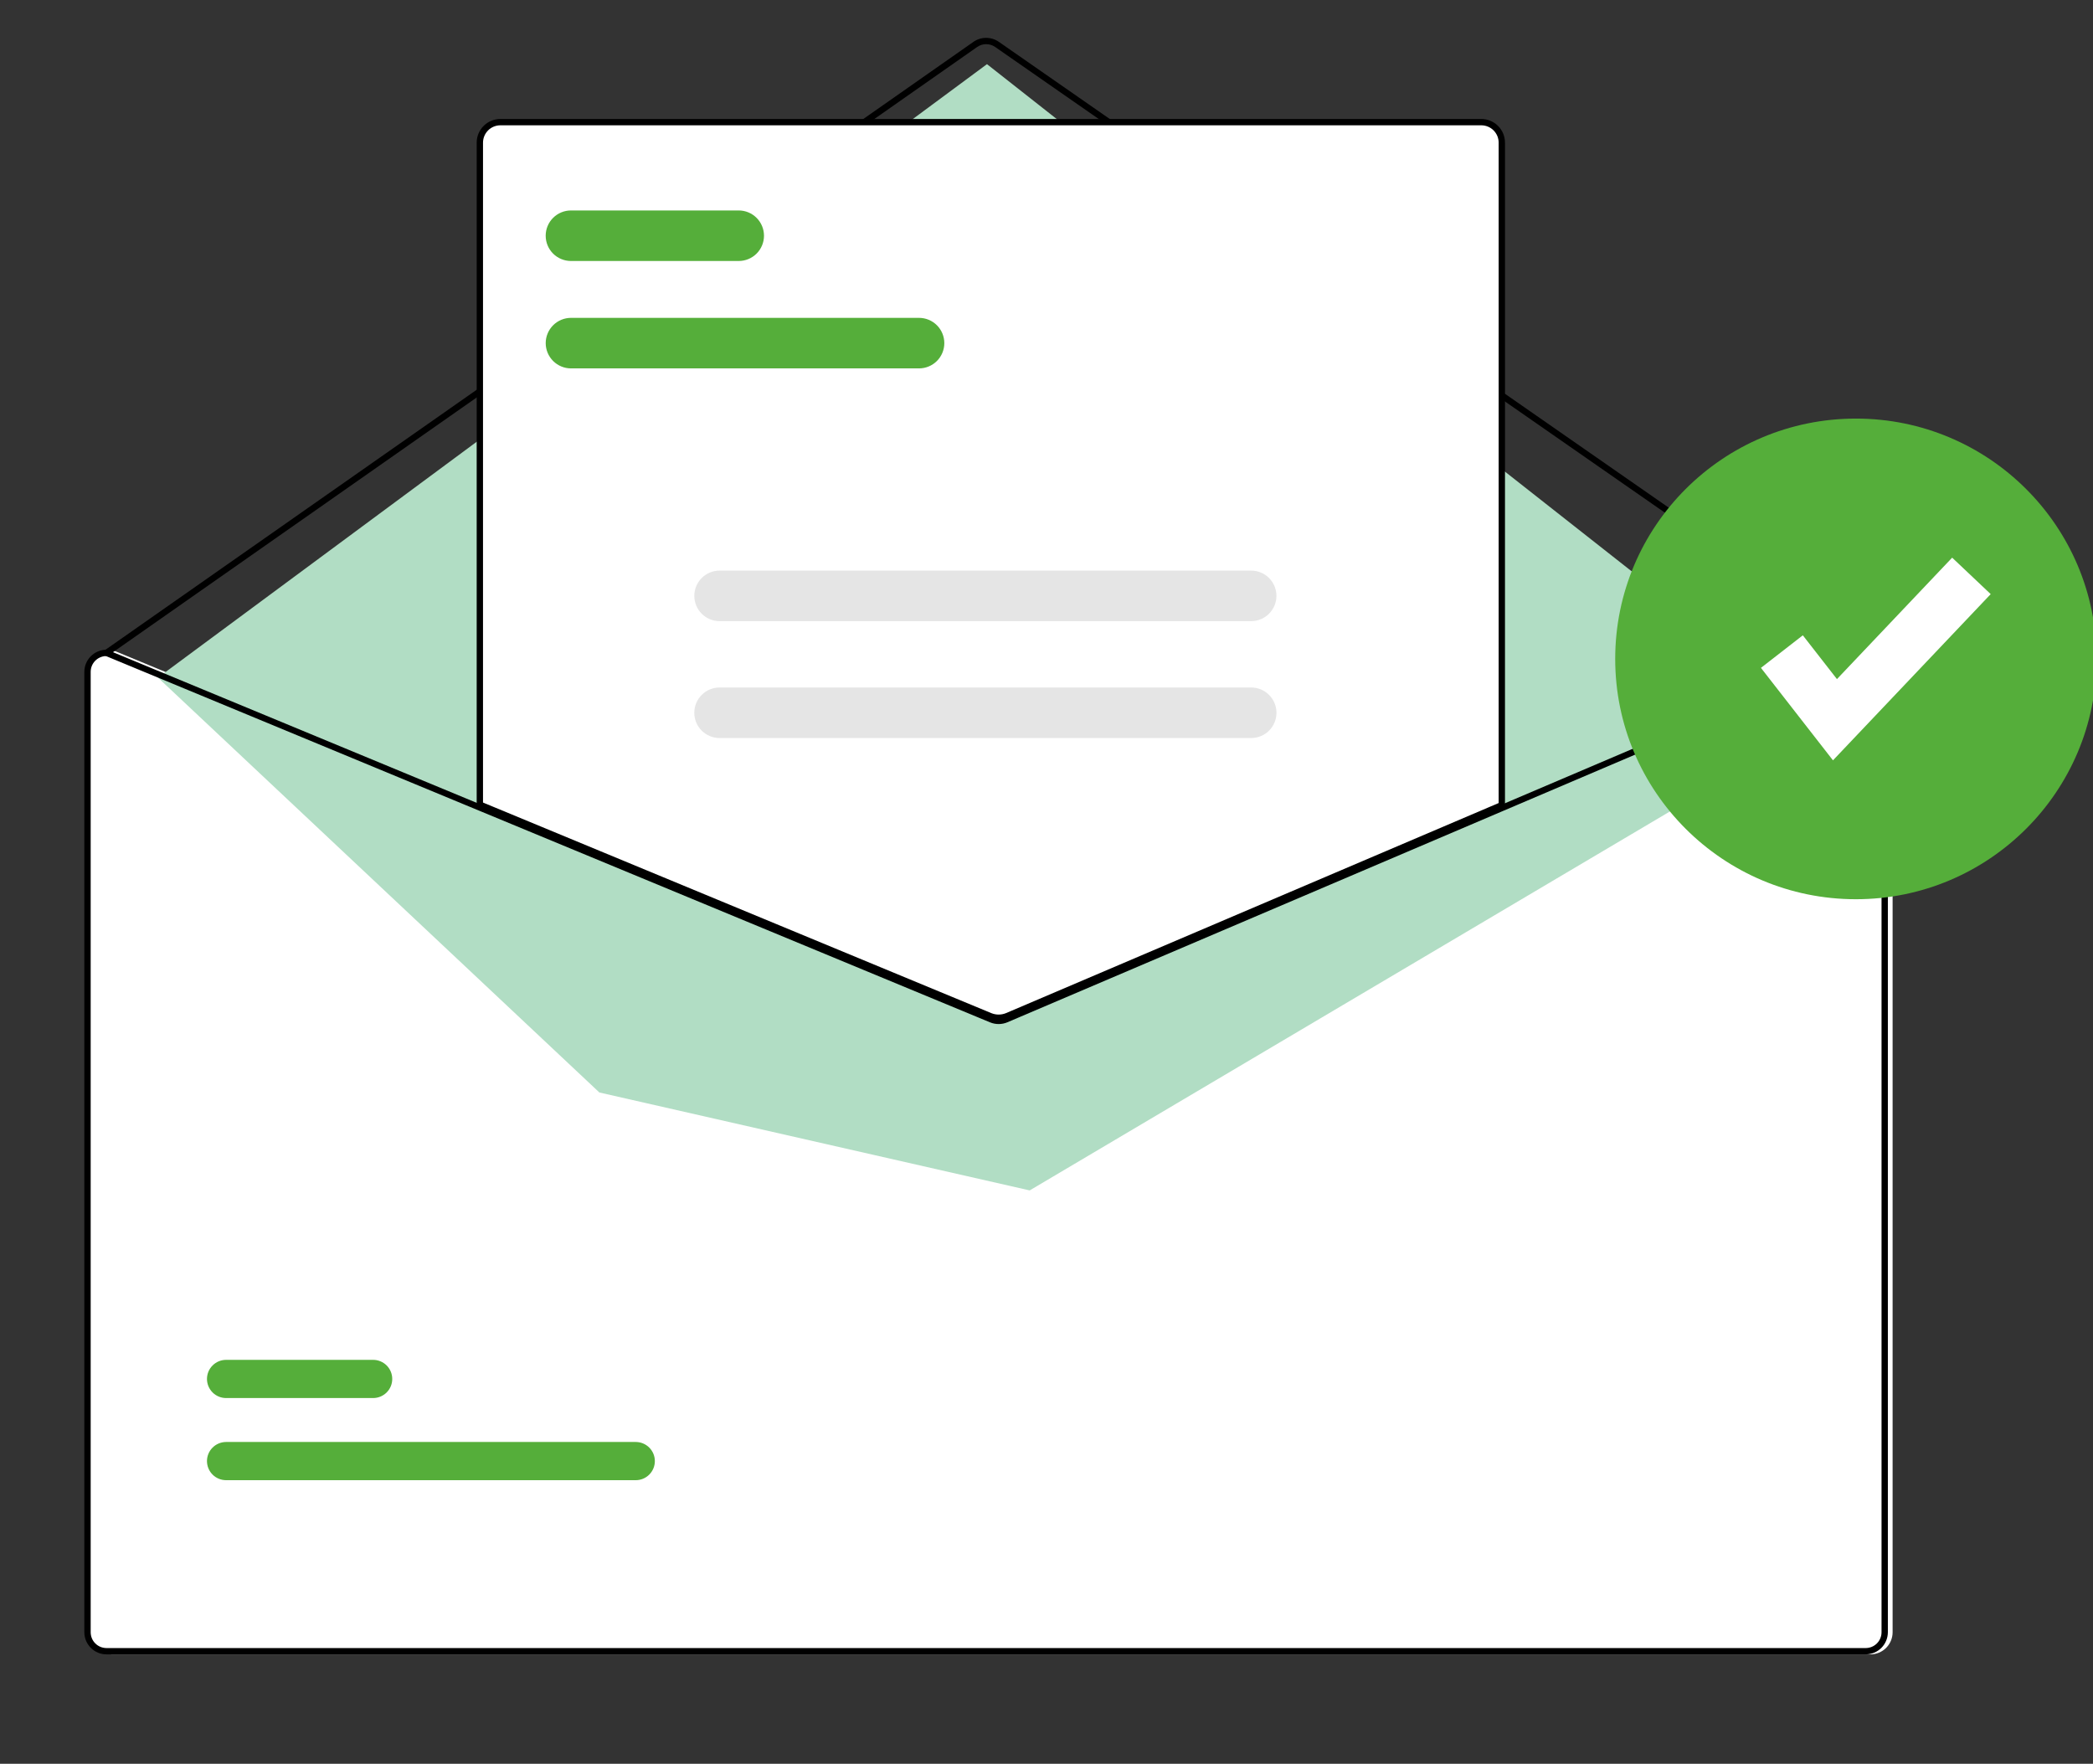 <svg width="89" height="75" viewBox="0 0 89 75" fill="none" xmlns="http://www.w3.org/2000/svg">
<rect x="0" y="0" width="89" height="75" fill="#333333" stroke="none"/>
<g clip-path="url(#clip0_252_2502)">
<path d="M79.537 27.628H79.51L64.064 34.213L42.932 43.223C42.849 43.258 42.76 43.276 42.671 43.276C42.581 43.277 42.492 43.26 42.41 43.226L20.607 34.194L4.781 27.639L4.757 27.628H4.73C4.481 27.628 4.241 27.727 4.065 27.904C3.888 28.08 3.789 28.319 3.789 28.568V69.407C3.789 69.656 3.888 69.895 4.065 70.072C4.241 70.248 4.481 70.347 4.73 70.347H79.537C79.787 70.347 80.026 70.248 80.203 70.072C80.379 69.895 80.479 69.656 80.479 69.407V28.568C80.479 28.319 80.379 28.08 80.203 27.904C80.026 27.727 79.787 27.628 79.537 27.628Z" fill="white"/>
<path d="M79.605 27.896C79.577 27.896 79.55 27.888 79.528 27.872L42.318 1.998C42.205 1.92 42.071 1.878 41.933 1.878C41.795 1.879 41.661 1.921 41.548 2L4.606 27.872C4.577 27.892 4.541 27.9 4.506 27.894C4.471 27.888 4.44 27.868 4.419 27.839C4.399 27.81 4.391 27.774 4.397 27.739C4.403 27.704 4.423 27.673 4.452 27.652L41.393 1.78C41.551 1.669 41.739 1.61 41.932 1.61C42.125 1.61 42.314 1.668 42.472 1.778L79.682 27.652C79.705 27.668 79.723 27.692 79.732 27.719C79.741 27.746 79.742 27.775 79.733 27.802C79.725 27.83 79.707 27.854 79.684 27.87C79.661 27.887 79.633 27.896 79.605 27.896H79.605Z" fill="black"/>
<path d="M6.717 28.814L41.969 2.728L77.489 30.67L43.785 50.619L25.487 46.455L6.717 28.814Z" fill="#B1DDC4"/>
<path d="M27.032 62.941H9.616C9.4 62.941 9.193 62.856 9.04 62.704C8.888 62.552 8.802 62.345 8.801 62.13C8.801 61.914 8.886 61.708 9.039 61.555C9.191 61.403 9.398 61.317 9.614 61.316H27.032C27.247 61.316 27.454 61.401 27.607 61.553C27.76 61.706 27.846 61.912 27.846 62.127C27.847 62.343 27.761 62.55 27.609 62.702C27.457 62.855 27.25 62.941 27.034 62.941H27.032Z" fill="#55AE3A"/>
<path d="M15.864 59.448H9.616C9.4 59.449 9.193 59.363 9.04 59.211C8.888 59.059 8.802 58.853 8.801 58.637C8.801 58.422 8.886 58.215 9.039 58.063C9.191 57.91 9.397 57.824 9.613 57.824H15.864C15.971 57.823 16.077 57.844 16.175 57.885C16.274 57.925 16.364 57.985 16.44 58.06C16.516 58.136 16.576 58.225 16.617 58.324C16.658 58.422 16.679 58.528 16.679 58.635C16.679 58.742 16.659 58.847 16.618 58.946C16.577 59.045 16.517 59.134 16.442 59.21C16.366 59.285 16.276 59.345 16.178 59.386C16.079 59.427 15.973 59.448 15.866 59.448H15.864Z" fill="#55AE3A"/>
<path d="M42.465 43.343C42.333 43.343 42.202 43.318 42.079 43.268L20.338 34.261V6.067C20.338 5.817 20.438 5.578 20.614 5.402C20.791 5.226 21.03 5.127 21.28 5.126H62.989C63.238 5.127 63.478 5.226 63.654 5.402C63.831 5.578 63.93 5.817 63.93 6.067V34.28L63.889 34.298L42.863 43.264C42.737 43.316 42.602 43.343 42.465 43.343Z" fill="white"/>
<path d="M42.464 43.41C42.323 43.41 42.183 43.383 42.052 43.33L20.27 34.305V6.066C20.27 5.799 20.376 5.543 20.565 5.354C20.755 5.165 21.011 5.059 21.279 5.059H62.987C63.255 5.059 63.511 5.165 63.701 5.354C63.89 5.543 63.996 5.799 63.996 6.066V34.325L42.888 43.325C42.754 43.382 42.61 43.41 42.464 43.41ZM20.539 34.126L42.155 43.081C42.357 43.163 42.582 43.162 42.783 43.078L63.727 34.147V6.066C63.727 5.871 63.649 5.683 63.51 5.544C63.372 5.406 63.184 5.328 62.987 5.328H21.279C21.082 5.328 20.894 5.406 20.756 5.544C20.617 5.683 20.539 5.871 20.539 6.066L20.539 34.126Z" fill="black"/>
<path d="M79.335 27.628H79.308L63.862 34.213L42.73 43.223C42.647 43.258 42.558 43.276 42.469 43.276C42.379 43.277 42.29 43.26 42.207 43.226L20.404 34.194L4.579 27.639L4.555 27.628H4.528C4.279 27.628 4.039 27.727 3.863 27.904C3.686 28.08 3.587 28.319 3.586 28.568V69.407C3.587 69.656 3.686 69.895 3.863 70.072C4.039 70.248 4.279 70.347 4.528 70.347H79.335C79.585 70.347 79.824 70.248 80.001 70.072C80.177 69.895 80.276 69.656 80.277 69.407V28.568C80.276 28.319 80.177 28.08 80.001 27.904C79.824 27.727 79.585 27.628 79.335 27.628ZM80.008 69.407C80.008 69.585 79.937 69.756 79.811 69.882C79.684 70.008 79.513 70.079 79.335 70.079H4.528C4.35 70.079 4.179 70.008 4.053 69.882C3.926 69.756 3.856 69.585 3.856 69.407V28.568C3.856 28.395 3.923 28.228 4.044 28.102C4.164 27.977 4.329 27.904 4.503 27.896L20.404 34.484L42.104 43.474C42.339 43.57 42.602 43.568 42.836 43.47L63.862 34.505L79.362 27.896C79.535 27.904 79.699 27.978 79.82 28.103C79.94 28.228 80.007 28.395 80.008 28.568V69.407Z" fill="black"/>
<path d="M39.08 15.665H24.28C23.995 15.665 23.722 15.551 23.52 15.35C23.319 15.148 23.205 14.875 23.205 14.591C23.205 14.306 23.319 14.033 23.52 13.831C23.722 13.63 23.995 13.516 24.28 13.516H39.08C39.365 13.516 39.639 13.63 39.84 13.831C40.042 14.033 40.155 14.306 40.155 14.591C40.155 14.875 40.042 15.148 39.84 15.35C39.639 15.551 39.365 15.665 39.08 15.665Z" fill="#55AE3A"/>
<path d="M31.411 11.098H24.28C23.995 11.098 23.721 10.985 23.519 10.784C23.317 10.582 23.204 10.309 23.204 10.024C23.204 9.739 23.317 9.465 23.519 9.264C23.721 9.062 23.995 8.949 24.28 8.949H31.411C31.697 8.949 31.97 9.062 32.172 9.264C32.374 9.465 32.487 9.739 32.487 10.024C32.487 10.309 32.374 10.582 32.172 10.784C31.97 10.985 31.697 11.098 31.411 11.098Z" fill="#55AE3A"/>
<path d="M53.202 26.413H30.599C30.314 26.412 30.04 26.299 29.839 26.097C29.637 25.896 29.524 25.623 29.524 25.338C29.524 25.053 29.637 24.78 29.839 24.578C30.04 24.377 30.314 24.264 30.599 24.263H53.202C53.487 24.264 53.761 24.377 53.962 24.578C54.164 24.78 54.277 25.053 54.277 25.338C54.277 25.623 54.164 25.896 53.962 26.097C53.761 26.299 53.487 26.412 53.202 26.413Z" fill="#E5E5E5"/>
<path d="M53.202 31.383H30.599C30.314 31.383 30.04 31.27 29.838 31.069C29.636 30.867 29.523 30.594 29.523 30.309C29.523 30.024 29.636 29.75 29.838 29.549C30.04 29.347 30.314 29.234 30.599 29.234H53.202C53.488 29.234 53.762 29.347 53.964 29.549C54.165 29.75 54.279 30.024 54.279 30.309C54.279 30.594 54.165 30.867 53.964 31.069C53.762 31.27 53.488 31.383 53.202 31.383Z" fill="#E5E5E5"/>
<path d="M78.918 38.237C84.57 38.237 89.152 33.661 89.152 28.018C89.152 22.374 84.57 17.799 78.918 17.799C73.265 17.799 68.683 22.374 68.683 28.018C68.683 33.661 73.265 38.237 78.918 38.237Z" fill="#55AE3A"/>
<path d="M77.943 32.331L74.88 28.399L76.661 27.015L78.112 28.877L83.011 23.713L84.65 25.263L77.943 32.331Z" fill="white"/>
</g>
<defs>
<clipPath id="clip0_252_2502">
<rect width="89" height="75" fill="white"/>
</clipPath>
</defs>
</svg>

